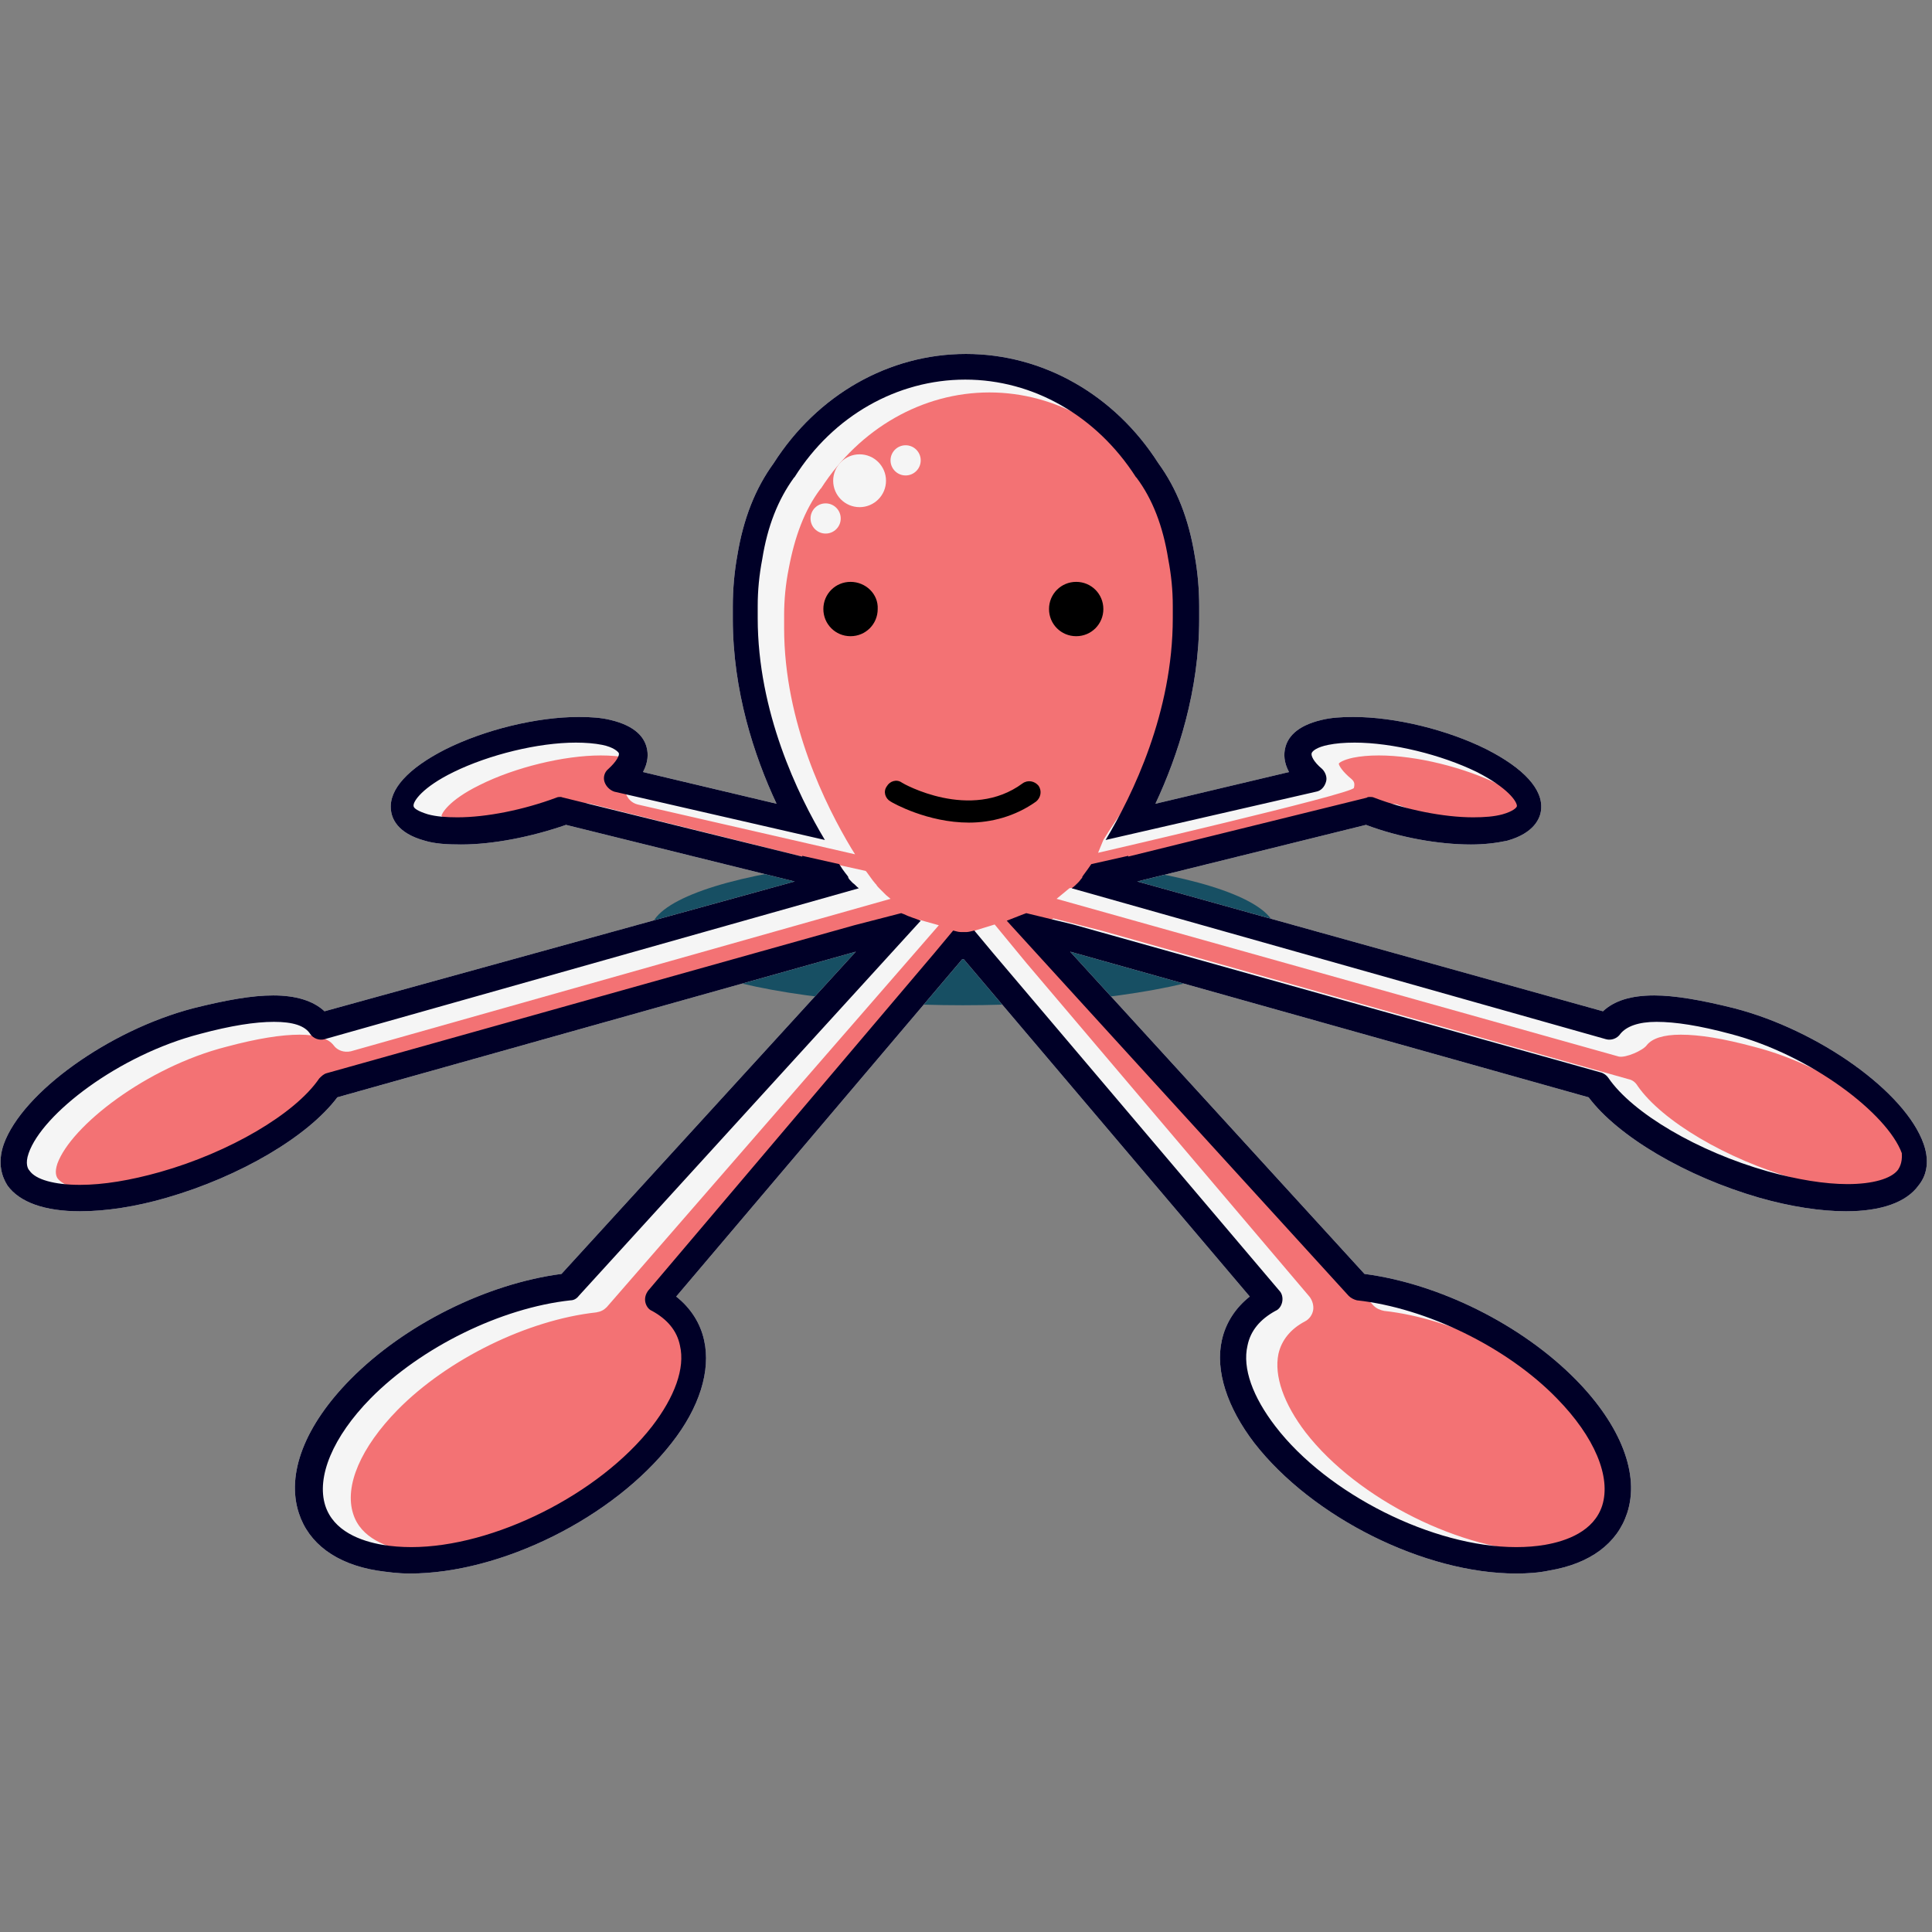 <?xml version="1.0" encoding="utf-8"?>
<!-- Generator: Adobe Illustrator 18.1.1, SVG Export Plug-In . SVG Version: 6.00 Build 0)  -->
<svg version="1.1" id="Layer_1" xmlns="http://www.w3.org/2000/svg" xmlns:xlink="http://www.w3.org/1999/xlink" x="0px" y="0px"
	 viewBox="0 0 256 256" enable-background="new 0 0 256 256" xml:space="preserve">
<rect x="0" y="0" width="256" height="256" fill="#808080" stroke="none"/>
<g>
	<ellipse fill="#174F63" cx="127.6" cy="123.4" rx="41.4" ry="9.8"/>
	<path fill="#F5F5F5" d="M254.9,151.6c-2.4-6.9-13.9-15.1-25.1-18c-4.4-1.1-7.9-1.7-10.6-1.7c-3.1,0-5.3,0.7-6.8,2.1l-61.7-17.2
		l30.3-7.5c4.5,1.7,9.7,2.6,13.9,2.6c1.8,0,3.4-0.2,4.8-0.5c3.6-1,4.4-3,4.5-4.1c0.3-2.7-2.3-5.5-7.2-8c-5.2-2.6-12.1-4.3-17.7-4.3
		c-1.6,0-3,0.1-4.2,0.4c-3.4,0.8-4.5,2.4-4.8,3.7c-0.2,0.8-0.2,1.9,0.5,3.2l-17.7,4.2c3-6.4,5.8-15,5.8-24.5c0-0.3,0-0.6,0-0.9
		c0-0.2,0-0.5,0-0.7c0-2.3-0.2-4.6-0.6-6.8c-0.8-4.9-2.4-8.9-4.8-12.2c-5.8-9.1-15.3-14.5-25.5-14.5c0,0,0,0,0,0c0,0,0,0,0,0
		c-10.2,0-19.7,5.4-25.5,14.5c-2.4,3.3-4,7.3-4.8,12.2c-0.4,2.2-0.6,4.5-0.6,6.8c0,0.2,0,0.5,0,0.7c0,0.3,0,0.6,0,0.9
		c0,9.5,2.8,18.1,5.8,24.5l-17.7-4.2c0.7-1.3,0.7-2.4,0.5-3.2c-0.3-1.3-1.4-2.9-4.8-3.7c-1.2-0.3-2.6-0.4-4.2-0.4
		c-5.6,0-12.5,1.7-17.7,4.3c-4.9,2.5-7.5,5.3-7.2,8c0.1,1.1,0.8,3.1,4.5,4.1c1.3,0.4,2.9,0.5,4.8,0.5c4.2,0,9.3-1,13.9-2.6l30.3,7.5
		L43,134c-1.5-1.4-3.8-2.1-6.8-2.1c-2.8,0-6.2,0.6-10.6,1.7c-11.1,2.9-22.6,11.1-25.1,18c-0.9,2.6-0.2,4.4,0.5,5.5
		c1.6,2.2,4.9,3.4,9.6,3.4c3.4,0,7.4-0.6,11.5-1.8c9.7-2.8,18.7-8.1,22.6-13.3l68.7-19.3l-39,42.7c-9.9,1.3-20.8,6.7-28,14
		c-6,6.1-8.5,12.5-6.8,17.7c1.3,4,4.9,6.7,10.3,7.6c1.4,0.2,2.8,0.4,4.4,0.4c0,0,0,0,0,0c12.1,0,27-7.4,34.7-17.3
		c3.7-4.7,5.2-9.6,4.3-13.6c-0.5-2.3-1.8-4.3-3.7-5.8l37.9-44.7c0,0,0,0,0,0h0.1h0.1c0,0,0,0,0,0l37.9,44.7
		c-1.9,1.5-3.2,3.5-3.7,5.8c-0.9,4,0.7,8.9,4.3,13.6c7.7,9.9,22.6,17.3,34.7,17.3c0,0,0,0,0,0c1.5,0,3-0.1,4.4-0.4
		c5.4-0.9,9-3.6,10.3-7.6c1.7-5.1-0.8-11.6-6.8-17.7c-7.2-7.3-18.1-12.7-28-14l-39-42.7l68.7,19.3c3.9,5.2,12.9,10.5,22.6,13.3
		c4.2,1.2,8.2,1.8,11.5,1.8c4.7,0,8-1.2,9.6-3.4C255.1,156,255.8,154.2,254.9,151.6z"/>
	<path fill="#F37274" d="M131.8,122.5l4.2,5.1l0,0l37.5,44.2c0.4,0.5,0.6,1.2,0.5,1.8c-0.1,0.6-0.5,1.2-1.1,1.5
		c-1.9,1-3.1,2.5-3.5,4.3c-0.6,2.9,0.7,6.6,3.6,10.4c6.9,8.9,20.8,15.8,31.6,15.8c1.3,0,2.5-0.1,3.7-0.3c2.7-0.5,6.2-1.7,7.3-4.9
		c1.2-3.7-1-8.8-5.9-13.8c-6.6-6.7-17.2-11.9-26.3-12.9c-0.5-0.1-1-0.3-1.4-0.7l-45.7-50.1l0.6-0.2c0.8-0.3,1.6-0.6,2.3-0.8l0.4-0.2
		l6.3,1.6l69.9,19.7c0.5,0.1,0.9,0.4,1.2,0.9c3.2,4.6,11.7,9.7,20.9,12.3c3.8,1.1,7.5,1.7,10.5,1.7c3.2,0,5.6-0.7,6.4-1.8
		c0.1-0.2,0.5-0.7,0-1.9c-1.8-5.1-11.8-12.8-22.4-15.5c-4.1-1.1-7.2-1.6-9.7-1.6c-2.3,0-3.8,0.5-4.5,1.4c-0.5,0.7-2.8,1.7-3.7,1.5
		l-74.5-20.9l1.7-1.4c0.3-0.2,3.7,0.5,4,0.3l0.1-0.1c0.2-0.2,0.3-0.4,0.5-0.6c0.1-0.2,0.6-0.7,1.2-1.7l0.1-0.1l5.9-1.3l0,0l30.6-7.6
		c0.4-0.1,0.9-0.1,1.3,0.1c4.2,1.6,9.1,2.6,13,2.6c1.5,0,2.7-0.1,3.8-0.4c1.1-0.3,1.5-0.7,1.6-0.8c0-0.2-0.8-1.9-5.1-4.1
		c-4.6-2.3-11-3.9-16-3.9c-1.3,0-2.4,0.1-3.4,0.3c-1.4,0.3-1.9,0.7-1.9,0.8c0,0.1,0.2,0.7,1.3,1.7c0.6,0.5,0.9,0.7,0.7,1.5
		c-0.2,0.8-33.9,8.6-33.9,8.6l0.7-1.7c3.3-5.5,12-15.6,12-28.1c0-0.3,0-0.6,0-0.9l0-0.1c0-0.2,0-0.5,0-0.7c0-2-0.2-4.1-0.6-6.1
		c-0.7-4.4-2.1-7.8-4.2-10.6l-0.1-0.1c-5.1-8-13.4-12.7-22.2-12.7c-8.9,0-17.2,4.8-22.3,12.7l-0.1,0.1c-2.1,2.8-3.4,6.3-4.2,10.6
		c-0.4,2-0.6,4.1-0.6,6.1c0,0.2,0,0.5,0,0.7v0.1c0,0.3,0,0.6,0,0.9c0,12.6,5.6,23.7,8.9,29.2l0.5,0.8l-28.8-6.6
		c-0.8-0.2-1.4-0.8-1.6-1.6c-0.2-0.8,0.1-1.6,0.7-2.1c1.1-1,1.3-1.6,1.3-1.7c0-0.1-0.5-0.5-1.9-0.8c-0.9-0.2-2.1-0.3-3.4-0.3
		c-4.9,0-11.4,1.6-16,3.9c-4.3,2.1-5.1,3.9-5.1,4.1c0,0.1,0.5,0.4,1.6,0.7c1,0.3,2.3,0.4,3.8,0.4c3.9,0,8.8-1,13-2.6
		c0.4-0.2,0.9-0.2,1.3-0.1l30.9,7.7l0.6,0.1l5,1.1l0.1,0.1c0.7,1,1.1,1.5,1.2,1.6l0.1,0.1c0.1,0.2,0.3,0.4,0.5,0.6l0.1,0.1
		c0.2,0.2,0.5,0.5,0.7,0.7l0.6,0.5l-71.5,20.2c-0.9,0.2-1.8-0.1-2.3-0.8c-0.7-0.9-2.2-1.4-4.5-1.4c-2.4,0-5.6,0.5-9.7,1.6
		c-10.6,2.7-20.6,10.5-22.4,15.5c-0.4,1.2-0.1,1.7,0,1.9c0.8,1.1,3.2,1.8,6.4,1.8c3,0,6.6-0.6,10.5-1.7c9.1-2.6,17.7-7.6,20.9-12.3
		c0.3-0.4,0.7-0.7,1.2-0.9l69.9-19.6l5.4-1.5l2.5,0.7l-44,50.6c-0.4,0.4-0.8,0.6-1.4,0.7c-9.1,1-19.7,6.2-26.3,12.9
		c-4.9,5-7.1,10.1-5.9,13.8c1,3.2,4.5,4.5,7.3,4.9c1.2,0.2,2.4,0.3,3.7,0.3c10.8,0,24.7-6.9,31.6-15.8c3-3.8,4.2-7.5,3.6-10.4
		c-0.4-1.9-1.6-3.3-3.5-4.3c-0.6-0.3-1-0.8-1.1-1.5c-0.1-0.6,0-1.3,0.5-1.8l37.6-44.3l0.3-0.4l2.4-4L131.8,122.5z"/>
	<g>
		<path d="M112.7,77.1c-2,0-3.6,1.6-3.6,3.6c0,2,1.6,3.6,3.6,3.6c2,0,3.6-1.6,3.6-3.6C116.4,78.7,114.7,77.1,112.7,77.1z"/>
		<path d="M142.6,77.1c-2,0-3.6,1.6-3.6,3.6c0,2,1.6,3.6,3.6,3.6c2,0,3.6-1.6,3.6-3.6C146.2,78.7,144.6,77.1,142.6,77.1z"/>
	</g>
	<path fill="#000027" d="M254.9,151.6c-2.4-6.9-13.9-15.1-25.1-18c-4.4-1.1-7.9-1.7-10.6-1.7c-3.1,0-5.3,0.7-6.8,2.1l-61.7-17.2
		l30.3-7.5c4.5,1.7,9.7,2.6,13.9,2.6c1.8,0,3.4-0.2,4.8-0.5c3.6-1,4.4-3,4.5-4.1c0.3-2.7-2.3-5.5-7.2-8c-5.2-2.6-12.1-4.3-17.7-4.3
		c-1.6,0-3,0.1-4.2,0.4c-3.4,0.8-4.5,2.4-4.8,3.7c-0.2,0.8-0.2,1.9,0.5,3.2l-17.7,4.2c3-6.4,5.8-15,5.8-24.5c0-0.3,0-0.6,0-0.9
		c0-0.2,0-0.5,0-0.7c0-2.3-0.2-4.6-0.6-6.8c-0.8-4.9-2.4-8.9-4.8-12.2c-5.8-9.1-15.3-14.5-25.5-14.5c0,0,0,0,0,0c0,0,0,0,0,0
		c-10.2,0-19.7,5.4-25.5,14.5c-2.4,3.3-4,7.3-4.8,12.2c-0.4,2.2-0.6,4.5-0.6,6.8c0,0.2,0,0.5,0,0.7c0,0.3,0,0.6,0,0.9
		c0,9.5,2.8,18.1,5.8,24.5l-17.7-4.2c0.7-1.3,0.7-2.4,0.5-3.2c-0.3-1.3-1.4-2.9-4.8-3.7c-1.2-0.3-2.6-0.4-4.2-0.4
		c-5.6,0-12.5,1.7-17.7,4.3c-4.9,2.5-7.5,5.3-7.2,8c0.1,1.1,0.8,3.1,4.5,4.1c1.3,0.4,2.9,0.5,4.8,0.5c4.2,0,9.3-1,13.9-2.6l30.3,7.5
		L43,134c-1.5-1.4-3.8-2.1-6.8-2.1c-2.8,0-6.2,0.6-10.6,1.7c-11.1,2.9-22.6,11.1-25.1,18c-0.9,2.6-0.2,4.4,0.5,5.5
		c1.6,2.2,4.9,3.4,9.6,3.4c3.4,0,7.4-0.6,11.5-1.8c9.7-2.8,18.7-8.1,22.6-13.3l68.7-19.3l-39,42.7c-9.9,1.3-20.8,6.7-28,14
		c-6,6.1-8.5,12.5-6.8,17.7c1.3,4,4.9,6.7,10.3,7.6c1.4,0.2,2.8,0.4,4.4,0.4c0,0,0,0,0,0c12.1,0,27-7.4,34.7-17.3
		c3.7-4.7,5.2-9.6,4.3-13.6c-0.5-2.3-1.8-4.3-3.7-5.8l37.9-44.7c0,0,0,0,0,0h0.1h0.1c0,0,0,0,0,0l37.9,44.7
		c-1.9,1.5-3.2,3.5-3.7,5.8c-0.9,4,0.7,8.9,4.3,13.6c7.7,9.9,22.6,17.3,34.7,17.3c0,0,0,0,0,0c1.5,0,3-0.1,4.4-0.4
		c5.4-0.9,9-3.6,10.3-7.6c1.7-5.1-0.8-11.6-6.8-17.7c-7.2-7.3-18.1-12.7-28-14l-39-42.7l68.7,19.3c3.9,5.2,12.9,10.5,22.6,13.3
		c4.2,1.2,8.2,1.8,11.5,1.8c4.7,0,8-1.2,9.6-3.4C255.1,156,255.8,154.2,254.9,151.6z M251.5,155c-0.9,1.2-3.4,1.9-6.7,1.9
		c-3,0-6.7-0.6-10.6-1.7c-9.2-2.6-17.9-7.7-21.1-12.4c-0.2-0.3-0.6-0.6-1-0.7l-69.9-19.6L136,121c-0.1,0-0.2,0.1-0.3,0.1
		c0,0,0,0,0,0c-0.8,0.3-1.5,0.6-2.3,0.9l45.3,49.7c0.3,0.3,0.7,0.5,1.1,0.6c9.2,1,19.9,6.2,26.5,13c5,5.1,7.2,10.4,6,14.2
		c-1.1,3.4-4.7,4.7-7.6,5.2c-1.2,0.2-2.4,0.3-3.8,0.3c-11,0-25-7-31.9-16c-3-3.9-4.4-7.7-3.7-10.7c0.4-2,1.7-3.5,3.7-4.6
		c0.5-0.2,0.8-0.7,0.9-1.2c0.1-0.5,0-1.1-0.4-1.5l-37.9-44.7c0,0,0,0,0,0l-2.5-3c-0.4,0.1-0.8,0.2-1,0.2c0,0-0.1,0-0.1,0
		c-0.1,0-0.3,0-0.3,0l0,0l0,0l0,0l0,0c-0.1,0-0.2,0-0.3,0c0,0-0.1,0-0.1,0c-0.3,0-0.6-0.1-1-0.2l-2.5,3c0,0,0,0,0,0l-37.9,44.7
		c-0.3,0.4-0.5,0.9-0.4,1.5c0.1,0.5,0.4,1,0.9,1.2c2,1.1,3.3,2.6,3.7,4.6c0.7,3-0.7,6.8-3.7,10.7c-7,9-21,16-31.9,16
		c-1.3,0-2.6-0.1-3.8-0.3c-2.9-0.5-6.5-1.8-7.6-5.2c-1.2-3.8,1-9.1,6-14.2c6.7-6.8,17.3-12,26.5-13c0.4,0,0.8-0.2,1.1-0.6l45.3-49.7
		c-0.7-0.3-1.5-0.5-2.3-0.9c0,0,0,0,0,0c-0.1,0-0.2-0.1-0.3-0.1l-6.2,1.6l-69.9,19.6c-0.4,0.1-0.7,0.4-1,0.7
		c-3.2,4.7-11.9,9.8-21.1,12.4c-3.9,1.1-7.5,1.7-10.6,1.7c-3.4,0-5.9-0.7-6.7-1.9c-0.2-0.2-0.6-0.9-0.1-2.3
		c1.8-5.2,11.9-13,22.7-15.8c4.1-1.1,7.3-1.6,9.8-1.6c2.5,0,4.1,0.5,4.8,1.6c0.4,0.6,1.2,0.9,1.9,0.7l70.8-20
		c-0.3-0.2-0.5-0.5-0.8-0.7c0,0-0.1-0.1-0.1-0.1c-0.2-0.2-0.4-0.4-0.5-0.6c0,0,0,0,0,0c0,0,0,0,0-0.1c-0.1-0.2-0.6-0.7-1.2-1.7
		l-4.9-1.1c0,0,0,0,0,0.1l-31.6-7.8c-0.1,0-0.3-0.1-0.4-0.1c-0.2,0-0.4,0-0.6,0.1c-4.3,1.6-9.2,2.6-13.1,2.6c-1.5,0-2.8-0.1-3.9-0.4
		c-1.3-0.4-1.9-0.8-1.9-1.1c-0.1-0.6,1.2-2.5,5.3-4.5c4.7-2.3,11.2-3.9,16.2-3.9c1.3,0,2.5,0.1,3.5,0.3c1.5,0.3,2.1,0.9,2.2,1.1
		c0.1,0.3-0.3,1.1-1.4,2.1c-0.5,0.4-0.7,1.1-0.5,1.7c0.2,0.6,0.7,1.1,1.3,1.3l27.9,6.4c-3.6-6-8.9-17-8.9-29.4c0-0.3,0-0.6,0-0.9v0
		l0,0c0-0.2,0-0.5,0-0.7c0-2.1,0.2-4.1,0.6-6.2c0.7-4.4,2.1-7.9,4.2-10.8l0.1-0.1c5.1-8.1,13.6-12.9,22.6-12.9c0,0,0,0,0,0
		c0,0,0,0,0,0c9,0,17.4,4.8,22.6,12.9l0.1,0.1c2.1,2.8,3.5,6.4,4.2,10.8c0.4,2.1,0.6,4.1,0.6,6.2c0,0.2,0,0.5,0,0.7l0,0v0
		c0,0.3,0,0.6,0,0.9c0,12.5-5.3,23.4-8.9,29.4l27.9-6.4c0.6-0.1,1.1-0.6,1.3-1.3c0.2-0.6-0.1-1.3-0.5-1.7c-1.2-1-1.5-1.8-1.4-2.1
		c0.1-0.3,0.7-0.8,2.2-1.1c1-0.2,2.1-0.3,3.5-0.3c5,0,11.5,1.6,16.2,3.9c4.1,2.1,5.3,3.9,5.3,4.5c0,0.2-0.5,0.7-1.9,1.1
		c-1.1,0.3-2.4,0.4-3.9,0.4c-3.9,0-8.9-1-13.1-2.6c-0.2-0.1-0.4-0.1-0.6-0.1c-0.1,0-0.3,0-0.4,0.1l-31.6,7.8c0,0,0,0,0-0.1l-4.9,1.1
		c-0.6,0.9-1.1,1.5-1.2,1.7c0,0,0,0.1,0,0.1c0,0,0,0,0,0c-0.2,0.2-0.3,0.4-0.5,0.6c0,0-0.1,0.1-0.1,0.1c-0.2,0.2-0.5,0.5-0.8,0.7
		l70.8,20c0.7,0.2,1.5-0.1,1.9-0.7c0.8-1,2.4-1.6,4.8-1.6c2.5,0,5.7,0.5,9.8,1.6c10.7,2.8,20.8,10.6,22.7,15.8
		C252.1,154.2,251.6,154.8,251.5,155z"/>
	<g>
		<path d="M128.4,109c-5.5,0-10.1-2.6-10.4-2.8c-0.7-0.4-1-1.3-0.5-2c0.4-0.7,1.3-1,2-0.5c0.1,0.1,9.1,5.2,16,0.1
			c0.7-0.5,1.6-0.3,2.1,0.3c0.5,0.7,0.3,1.6-0.3,2.1C134.5,108.2,131.3,109,128.4,109z"/>
	</g>
	<circle fill="#F5F5F5" cx="109.4" cy="68.7" r="2"/>
	<circle fill="#F5F5F5" cx="120" cy="61" r="2"/>
	<circle fill="#F5F5F5" cx="113.9" cy="63.7" r="3.5"/>
</g>
</svg>
